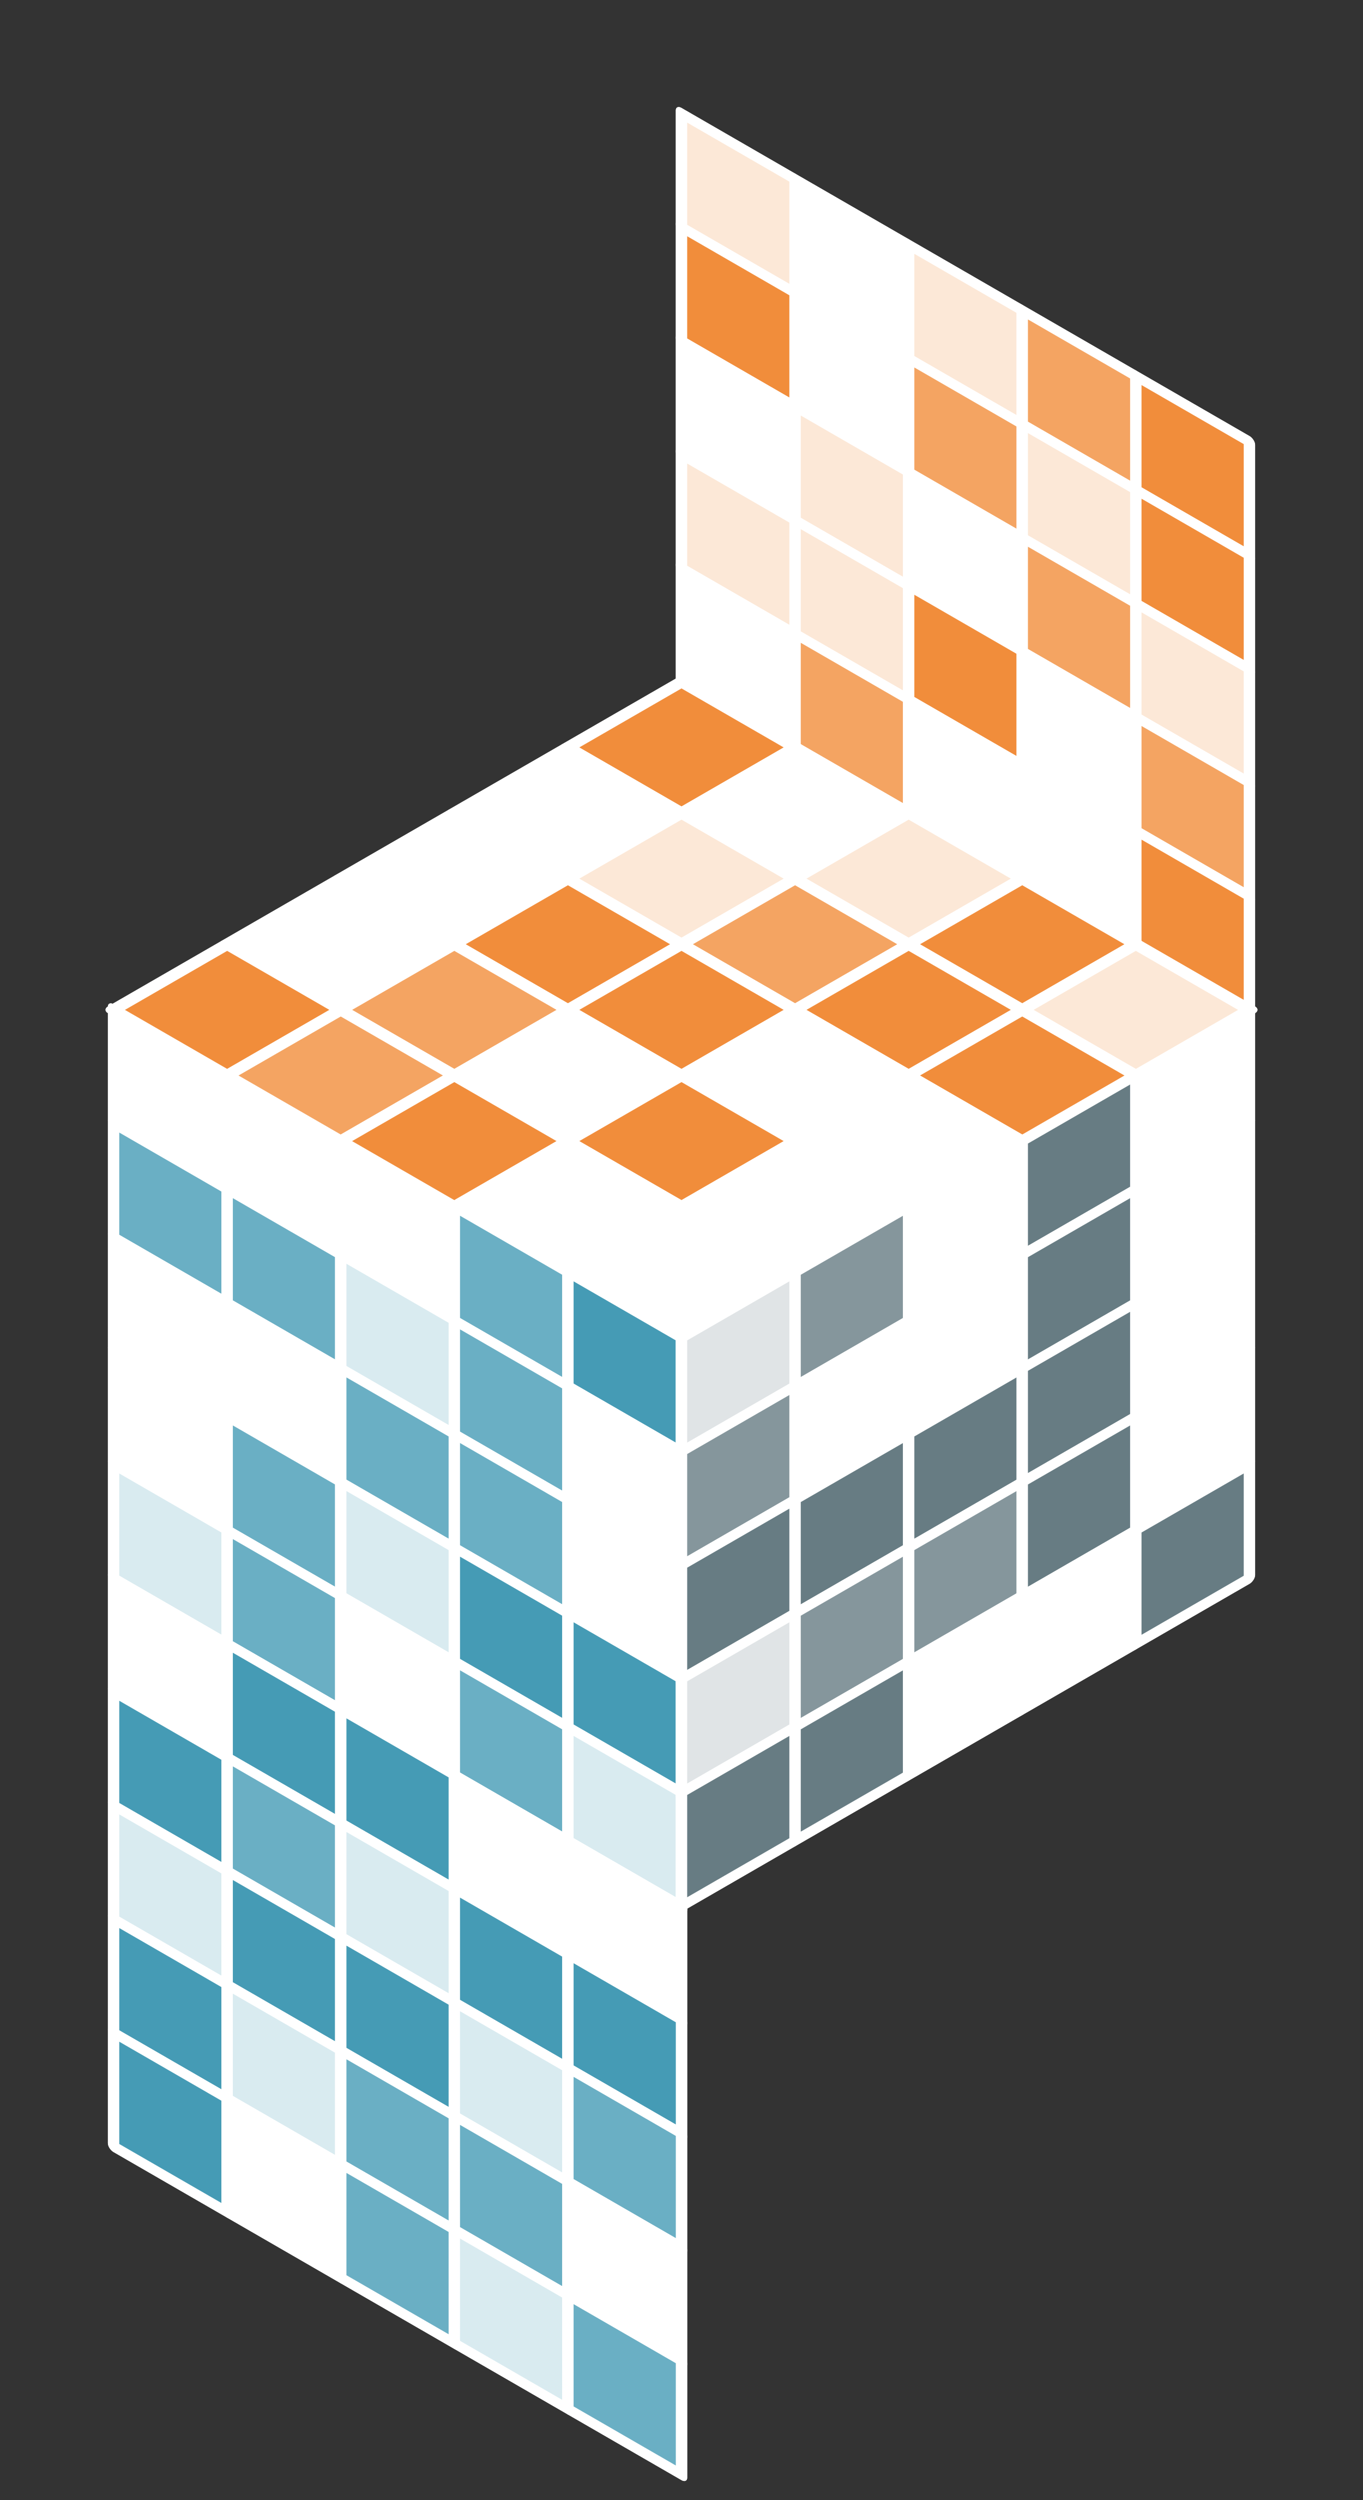 <svg xmlns="http://www.w3.org/2000/svg" fill-rule="evenodd" stroke-linejoin="round" stroke-miterlimit="2" class="align-center" clip-rule="evenodd" viewBox="0 0 120 220" fill="currentColor" aria-hidden="true">
  <rect x="0" y="0" width="120" height="220" fill="#333333" stroke="none"/>
  <path fill="#fff" stroke="#fff" d="M0 0h50v50H0z" transform="translate(60 10) skewY(30)"/>
  <path fill="#f18d3b" fill-opacity=".2" stroke="#fff" d="M0 0h10v10H0z" transform="translate(60 10) skewY(30)"/>
  <path fill="#f18d3b" stroke="#fff" d="M0 0h10v10H0z" transform="translate(60 20) skewY(30)"/>
  <path fill="#f18d3b" fill-opacity="0" stroke="#fff" d="M0 0h10v10H0z" transform="translate(60 30) skewY(30)"/>
  <path fill="#f18d3b" fill-opacity=".2" stroke="#fff" d="M0 0h10v10H0z" transform="translate(60 40) skewY(30)"/>
  <path fill="#f18d3b" fill-opacity="0" stroke="#fff" d="M0 0h10v10H0z" transform="translate(60 50) skewY(30)"/>
  <path fill="#f18d3b" fill-opacity="0" stroke="#fff" d="M0 0h10v10H0z" transform="translate(70 15.774) skewY(30)"/>
  <path fill="#f18d3b" fill-opacity="0" stroke="#fff" d="M0 0h10v10H0z" transform="translate(70 25.774) skewY(30)"/>
  <path fill="#f18d3b" fill-opacity=".2" stroke="#fff" d="M0 0h10v10H0z" transform="translate(70 35.774) skewY(30)"/>
  <path fill="#f18d3b" fill-opacity=".2" stroke="#fff" d="M0 0h10v10H0z" transform="translate(70 45.774) skewY(30)"/>
  <path fill="#f18d3b" fill-opacity=".8" stroke="#fff" d="M0 0h10v10H0z" transform="translate(70 55.774) skewY(30)"/>
  <path fill="#f18d3b" fill-opacity=".2" stroke="#fff" d="M0 0h10v10H0z" transform="translate(80 21.547) skewY(30)"/>
  <path fill="#f18d3b" fill-opacity=".8" stroke="#fff" d="M0 0h10v10H0z" transform="translate(80 31.547) skewY(30)"/>
  <path fill="#f18d3b" fill-opacity="0" stroke="#fff" d="M0 0h10v10H0z" transform="translate(80 41.547) skewY(30)"/>
  <path fill="#f18d3b" stroke="#fff" d="M0 0h10v10H0z" transform="translate(80 51.547) skewY(30)"/>
  <path fill="#f18d3b" fill-opacity="0" stroke="#fff" d="M0 0h10v10H0z" transform="translate(80 61.547) skewY(30)"/>
  <path fill="#f18d3b" fill-opacity=".8" stroke="#fff" d="M0 0h10v10H0z" transform="translate(90 27.32) skewY(30)"/>
  <path fill="#f18d3b" fill-opacity=".2" stroke="#fff" d="M0 0h10v10H0z" transform="translate(90 37.32) skewY(30)"/>
  <path fill="#f18d3b" fill-opacity=".8" stroke="#fff" d="M0 0h10v10H0z" transform="translate(90 47.32) skewY(30)"/>
  <path fill="#f18d3b" fill-opacity="0" stroke="#fff" d="M0 0h10v10H0z" transform="translate(90 57.32) skewY(30)"/>
  <path fill="#f18d3b" fill-opacity="0" stroke="#fff" d="M0 0h10v10H0z" transform="translate(90 67.32) skewY(30)"/>
  <path fill="#f18d3b" stroke="#fff" d="M0 0h10v10H0z" transform="translate(100 33.094) skewY(30)"/>
  <path fill="#f18d3b" stroke="#fff" d="M0 0h10v10H0z" transform="translate(100 43.094) skewY(30)"/>
  <path fill="#f18d3b" fill-opacity=".2" stroke="#fff" d="M0 0h10v10H0z" transform="translate(100 53.094) skewY(30)"/>
  <path fill="#f18d3b" fill-opacity=".8" stroke="#fff" d="M0 0h10v10H0z" transform="translate(100 63.094) skewY(30)"/>
  <path fill="#f18d3b" stroke="#fff" d="M0 0h10v10H0z" transform="translate(100 73.094) skewY(30)"/>
  <path fill="#fff" stroke="#fff" d="M0 0h50v50H0z" transform="matrix(1 .577 -1 .577 60 60)"/>
  <path fill="#f18d3b" stroke="#fff" d="M0 0h10v10H0z" transform="matrix(1 .577 -1 .577 60 60)"/>
  <path fill="#f18d3b" fill-opacity="0" stroke="#fff" d="M0 0h10v10H0z" transform="matrix(1 .577 -1 .577 50 65.774)"/>
  <path fill="#f18d3b" fill-opacity="0" stroke="#fff" d="M0 0h10v10H0z" transform="matrix(1 .577 -1 .577 40 71.547)"/>
  <path fill="#f18d3b" fill-opacity="0" stroke="#fff" d="M0 0h10v10H0z" transform="matrix(1 .577 -1 .577 30 77.32)"/>
  <path fill="#f18d3b" stroke="#fff" d="M0 0h10v10H0z" transform="matrix(1 .577 -1 .577 20 83.094)"/>
  <path fill="#f18d3b" fill-opacity="0" stroke="#fff" d="M0 0h10v10H0z" transform="matrix(1 .577 -1 .577 70 65.774)"/>
  <path fill="#f18d3b" fill-opacity=".2" stroke="#fff" d="M0 0h10v10H0z" transform="matrix(1 .577 -1 .577 60 71.547)"/>
  <path fill="#f18d3b" stroke="#fff" d="M0 0h10v10H0z" transform="matrix(1 .577 -1 .577 50 77.32)"/>
  <path fill="#f18d3b" fill-opacity=".8" stroke="#fff" d="M0 0h10v10H0z" transform="matrix(1 .577 -1 .577 40 83.094)"/>
  <path fill="#f18d3b" fill-opacity=".8" stroke="#fff" d="M0 0h10v10H0z" transform="matrix(1 .577 -1 .577 30 88.868)"/>
  <path fill="#f18d3b" fill-opacity=".2" stroke="#fff" d="M0 0h10v10H0z" transform="matrix(1 .577 -1 .577 80 71.547)"/>
  <path fill="#f18d3b" fill-opacity=".8" stroke="#fff" d="M0 0h10v10H0z" transform="matrix(1 .577 -1 .577 70 77.32)"/>
  <path fill="#f18d3b" stroke="#fff" d="M0 0h10v10H0z" transform="matrix(1 .577 -1 .577 60 83.094)"/>
  <path fill="#f18d3b" fill-opacity="0" stroke="#fff" d="M0 0h10v10H0z" transform="matrix(1 .577 -1 .577 50 88.868)"/>
  <path fill="#f18d3b" stroke="#fff" d="M0 0h10v10H0z" transform="matrix(1 .577 -1 .577 40 94.641)"/>
  <path fill="#f18d3b" stroke="#fff" d="M0 0h10v10H0z" transform="matrix(1 .577 -1 .577 90 77.32)"/>
  <path fill="#f18d3b" stroke="#fff" d="M0 0h10v10H0z" transform="matrix(1 .577 -1 .577 80 83.094)"/>
  <path fill="#f18d3b" fill-opacity="0" stroke="#fff" d="M0 0h10v10H0z" transform="matrix(1 .577 -1 .577 70 88.868)"/>
  <path fill="#f18d3b" stroke="#fff" d="M0 0h10v10H0z" transform="matrix(1 .577 -1 .577 60 94.641)"/>
  <path fill="#f18d3b" fill-opacity="0" stroke="#fff" d="M0 0h10v10H0z" transform="matrix(1 .577 -1 .577 50 100.415)"/>
  <path fill="#f18d3b" fill-opacity=".2" stroke="#fff" d="M0 0h10v10H0z" transform="matrix(1 .577 -1 .577 100 83.094)"/>
  <path fill="#f18d3b" stroke="#fff" d="M0 0h10v10H0z" transform="matrix(1 .577 -1 .577 90 88.868)"/>
  <path fill="#f18d3b" fill-opacity="0" stroke="#fff" d="M0 0h10v10H0z" transform="matrix(1 .577 -1 .577 80 94.641)"/>
  <path fill="#f18d3b" fill-opacity="0" stroke="#fff" d="M0 0h10v10H0z" transform="matrix(1 .577 -1 .577 70 100.415)"/>
  <path fill="#f18d3b" fill-opacity="0" stroke="#fff" d="M0 0h10v10H0z" transform="matrix(1 .577 -1 .577 60 106.188)"/>
  <path fill="#fff" stroke="#fff" d="M0 0h50v50H0z" transform="translate(10 88.868) skewY(30)"/>
  <path fill="#459bb5" fill-opacity="0" stroke="#fff" d="M0 0h10v10H0z" transform="translate(10 88.868) skewY(30)"/>
  <path fill="#459bb5" fill-opacity=".8" stroke="#fff" d="M0 0h10v10H0z" transform="translate(10 98.868) skewY(30)"/>
  <path fill="#459bb5" fill-opacity="0" stroke="#fff" d="M0 0h10v10H0z" transform="translate(10 108.868) skewY(30)"/>
  <path fill="#459bb5" fill-opacity="0" stroke="#fff" d="M0 0h10v10H0z" transform="translate(10 118.868) skewY(30)"/>
  <path fill="#459bb5" fill-opacity=".2" stroke="#fff" d="M0 0h10v10H0z" transform="translate(10 128.868) skewY(30)"/>
  <path fill="#459bb5" fill-opacity="0" stroke="#fff" d="M0 0h10v10H0z" transform="translate(20 94.641) skewY(30)"/>
  <path fill="#459bb5" fill-opacity=".8" stroke="#fff" d="M0 0h10v10H0z" transform="translate(20 104.641) skewY(30)"/>
  <path fill="#459bb5" fill-opacity="0" stroke="#fff" d="M0 0h10v10H0z" transform="translate(20 114.641) skewY(30)"/>
  <path fill="#459bb5" fill-opacity=".8" stroke="#fff" d="M0 0h10v10H0z" transform="translate(20 124.641) skewY(30)"/>
  <path fill="#459bb5" fill-opacity=".8" stroke="#fff" d="M0 0h10v10H0z" transform="translate(20 134.641) skewY(30)"/>
  <path fill="#459bb5" fill-opacity="0" stroke="#fff" d="M0 0h10v10H0z" transform="translate(30 100.415) skewY(30)"/>
  <path fill="#459bb5" fill-opacity=".2" stroke="#fff" d="M0 0h10v10H0z" transform="translate(30 110.415) skewY(30)"/>
  <path fill="#459bb5" fill-opacity=".8" stroke="#fff" d="M0 0h10v10H0z" transform="translate(30 120.415) skewY(30)"/>
  <path fill="#459bb5" fill-opacity=".2" stroke="#fff" d="M0 0h10v10H0z" transform="translate(30 130.415) skewY(30)"/>
  <path fill="#459bb5" fill-opacity="0" stroke="#fff" d="M0 0h10v10H0z" transform="translate(30 140.415) skewY(30)"/>
  <path fill="#459bb5" fill-opacity=".8" stroke="#fff" d="M0 0h10v10H0z" transform="translate(40 106.188) skewY(30)"/>
  <path fill="#459bb5" fill-opacity=".8" stroke="#fff" d="M0 0h10v10H0z" transform="translate(40 116.188) skewY(30)"/>
  <path fill="#459bb5" fill-opacity=".8" stroke="#fff" d="M0 0h10v10H0z" transform="translate(40 126.188) skewY(30)"/>
  <path fill="#459bb5" stroke="#fff" d="M0 0h10v10H0z" transform="translate(40 136.188) skewY(30)"/>
  <path fill="#459bb5" fill-opacity=".8" stroke="#fff" d="M0 0h10v10H0z" transform="translate(40 146.188) skewY(30)"/>
  <path fill="#459bb5" stroke="#fff" d="M0 0h10v10H0z" transform="translate(50 111.962) skewY(30)"/>
  <path fill="#459bb5" fill-opacity="0" stroke="#fff" d="M0 0h10v10H0z" transform="translate(50 121.962) skewY(30)"/>
  <path fill="#459bb5" fill-opacity="0" stroke="#fff" d="M0 0h10v10H0z" transform="translate(50 131.962) skewY(30)"/>
  <path fill="#459bb5" stroke="#fff" d="M0 0h10v10H0z" transform="translate(50 141.962) skewY(30)"/>
  <path fill="#459bb5" fill-opacity=".2" stroke="#fff" d="M0 0h10v10H0z" transform="translate(50 151.962) skewY(30)"/>
  <path fill="#fff" stroke="#fff" d="M0 0h50v50H0z" transform="translate(10 138.868) skewY(30)"/>
  <path fill="#459bb5" fill-opacity="0" stroke="#fff" d="M0 0h10v10H0z" transform="translate(10 138.868) skewY(30)"/>
  <path fill="#459bb5" stroke="#fff" d="M0 0h10v10H0z" transform="translate(10 148.868) skewY(30)"/>
  <path fill="#459bb5" fill-opacity=".2" stroke="#fff" d="M0 0h10v10H0z" transform="translate(10 158.868) skewY(30)"/>
  <path fill="#459bb5" stroke="#fff" d="M0 0h10v10H0z" transform="translate(10 168.868) skewY(30)"/>
  <path fill="#459bb5" stroke="#fff" d="M0 0h10v10H0z" transform="translate(10 178.868) skewY(30)"/>
  <path fill="#459bb5" stroke="#fff" d="M0 0h10v10H0z" transform="translate(20 144.641) skewY(30)"/>
  <path fill="#459bb5" fill-opacity=".8" stroke="#fff" d="M0 0h10v10H0z" transform="translate(20 154.641) skewY(30)"/>
  <path fill="#459bb5" stroke="#fff" d="M0 0h10v10H0z" transform="translate(20 164.641) skewY(30)"/>
  <path fill="#459bb5" fill-opacity=".2" stroke="#fff" d="M0 0h10v10H0z" transform="translate(20 174.641) skewY(30)"/>
  <path fill="#459bb5" fill-opacity="0" stroke="#fff" d="M0 0h10v10H0z" transform="translate(20 184.641) skewY(30)"/>
  <path fill="#459bb5" stroke="#fff" d="M0 0h10v10H0z" transform="translate(30 150.415) skewY(30)"/>
  <path fill="#459bb5" fill-opacity=".2" stroke="#fff" d="M0 0h10v10H0z" transform="translate(30 160.415) skewY(30)"/>
  <path fill="#459bb5" stroke="#fff" d="M0 0h10v10H0z" transform="translate(30 170.415) skewY(30)"/>
  <path fill="#459bb5" fill-opacity=".8" stroke="#fff" d="M0 0h10v10H0z" transform="translate(30 180.415) skewY(30)"/>
  <path fill="#459bb5" fill-opacity=".8" stroke="#fff" d="M0 0h10v10H0z" transform="translate(30 190.415) skewY(30)"/>
  <path fill="#459bb5" fill-opacity="0" stroke="#fff" d="M0 0h10v10H0z" transform="translate(40 156.188) skewY(30)"/>
  <path fill="#459bb5" stroke="#fff" d="M0 0h10v10H0z" transform="translate(40 166.188) skewY(30)"/>
  <path fill="#459bb5" fill-opacity=".2" stroke="#fff" d="M0 0h10v10H0z" transform="translate(40 176.188) skewY(30)"/>
  <path fill="#459bb5" fill-opacity=".8" stroke="#fff" d="M0 0h10v10H0z" transform="translate(40 186.188) skewY(30)"/>
  <path fill="#459bb5" fill-opacity=".2" stroke="#fff" d="M0 0h10v10H0z" transform="translate(40 196.188) skewY(30)"/>
  <path fill="#459bb5" fill-opacity="0" stroke="#fff" d="M0 0h10v10H0z" transform="translate(50 161.962) skewY(30)"/>
  <path fill="#459bb5" stroke="#fff" d="M0 0h10v10H0z" transform="translate(50 171.962) skewY(30)"/>
  <path fill="#459bb5" fill-opacity=".8" stroke="#fff" d="M0 0h10v10H0z" transform="translate(50 181.962) skewY(30)"/>
  <path fill="#459bb5" fill-opacity="0" stroke="#fff" d="M0 0h10v10H0z" transform="translate(50 191.962) skewY(30)"/>
  <path fill="#459bb5" fill-opacity=".8" stroke="#fff" d="M0 0h10v10H0z" transform="translate(50 201.962) skewY(30)"/>
  <path fill="#fff" stroke="#fff" d="M0 0h50v50H0z" transform="translate(60 117.735) skewY(-30)"/>
  <path fill="#677c83" fill-opacity=".2" stroke="#fff" d="M0 0h10v10H0z" transform="translate(60 117.735) skewY(-30)"/>
  <path fill="#677c83" fill-opacity=".8" stroke="#fff" d="M0 0h10v10H0z" transform="translate(60 127.735) skewY(-30)"/>
  <path fill="#677c83" stroke="#fff" d="M0 0h10v10H0z" transform="translate(60 137.735) skewY(-30)"/>
  <path fill="#677c83" fill-opacity=".2" stroke="#fff" d="M0 0h10v10H0z" transform="translate(60 147.735) skewY(-30)"/>
  <path fill="#677c83" stroke="#fff" d="M0 0h10v10H0z" transform="translate(60 157.735) skewY(-30)"/>
  <path fill="#677c83" fill-opacity=".8" stroke="#fff" d="M0 0h10v10H0z" transform="translate(70 111.962) skewY(-30)"/>
  <path fill="#677c83" fill-opacity="0" stroke="#fff" d="M0 0h10v10H0z" transform="translate(70 121.962) skewY(-30)"/>
  <path fill="#677c83" stroke="#fff" d="M0 0h10v10H0z" transform="translate(70 131.962) skewY(-30)"/>
  <path fill="#677c83" fill-opacity=".8" stroke="#fff" d="M0 0h10v10H0z" transform="translate(70 141.962) skewY(-30)"/>
  <path fill="#677c83" stroke="#fff" d="M0 0h10v10H0z" transform="translate(70 151.962) skewY(-30)"/>
  <path fill="#677c83" fill-opacity="0" stroke="#fff" d="M0 0h10v10H0z" transform="translate(80 106.188) skewY(-30)"/>
  <path fill="#677c83" fill-opacity="0" stroke="#fff" d="M0 0h10v10H0z" transform="translate(80 116.188) skewY(-30)"/>
  <path fill="#677c83" stroke="#fff" d="M0 0h10v10H0z" transform="translate(80 126.188) skewY(-30)"/>
  <path fill="#677c83" fill-opacity=".8" stroke="#fff" d="M0 0h10v10H0z" transform="translate(80 136.188) skewY(-30)"/>
  <path fill="#677c83" fill-opacity="0" stroke="#fff" d="M0 0h10v10H0z" transform="translate(80 146.188) skewY(-30)"/>
  <path fill="#677c83" stroke="#fff" d="M0 0h10v10H0z" transform="translate(90 100.415) skewY(-30)"/>
  <path fill="#677c83" stroke="#fff" d="M0 0h10v10H0z" transform="translate(90 110.415) skewY(-30)"/>
  <path fill="#677c83" stroke="#fff" d="M0 0h10v10H0z" transform="translate(90 120.415) skewY(-30)"/>
  <path fill="#677c83" stroke="#fff" d="M0 0h10v10H0z" transform="translate(90 130.415) skewY(-30)"/>
  <path fill="#677c83" fill-opacity="0" stroke="#fff" d="M0 0h10v10H0z" transform="translate(90 140.415) skewY(-30)"/>
  <path fill="#677c83" fill-opacity="0" stroke="#fff" d="M0 0h10v10H0z" transform="translate(100 94.641) skewY(-30)"/>
  <path fill="#677c83" fill-opacity="0" stroke="#fff" d="M0 0h10v10H0z" transform="translate(100 104.641) skewY(-30)"/>
  <path fill="#677c83" fill-opacity="0" stroke="#fff" d="M0 0h10v10H0z" transform="translate(100 114.641) skewY(-30)"/>
  <path fill="#677c83" fill-opacity="0" stroke="#fff" d="M0 0h10v10H0z" transform="translate(100 124.641) skewY(-30)"/>
  <path fill="#677c83" stroke="#fff" d="M0 0h10v10H0z" transform="translate(100 134.641) skewY(-30)"/>
</svg>
